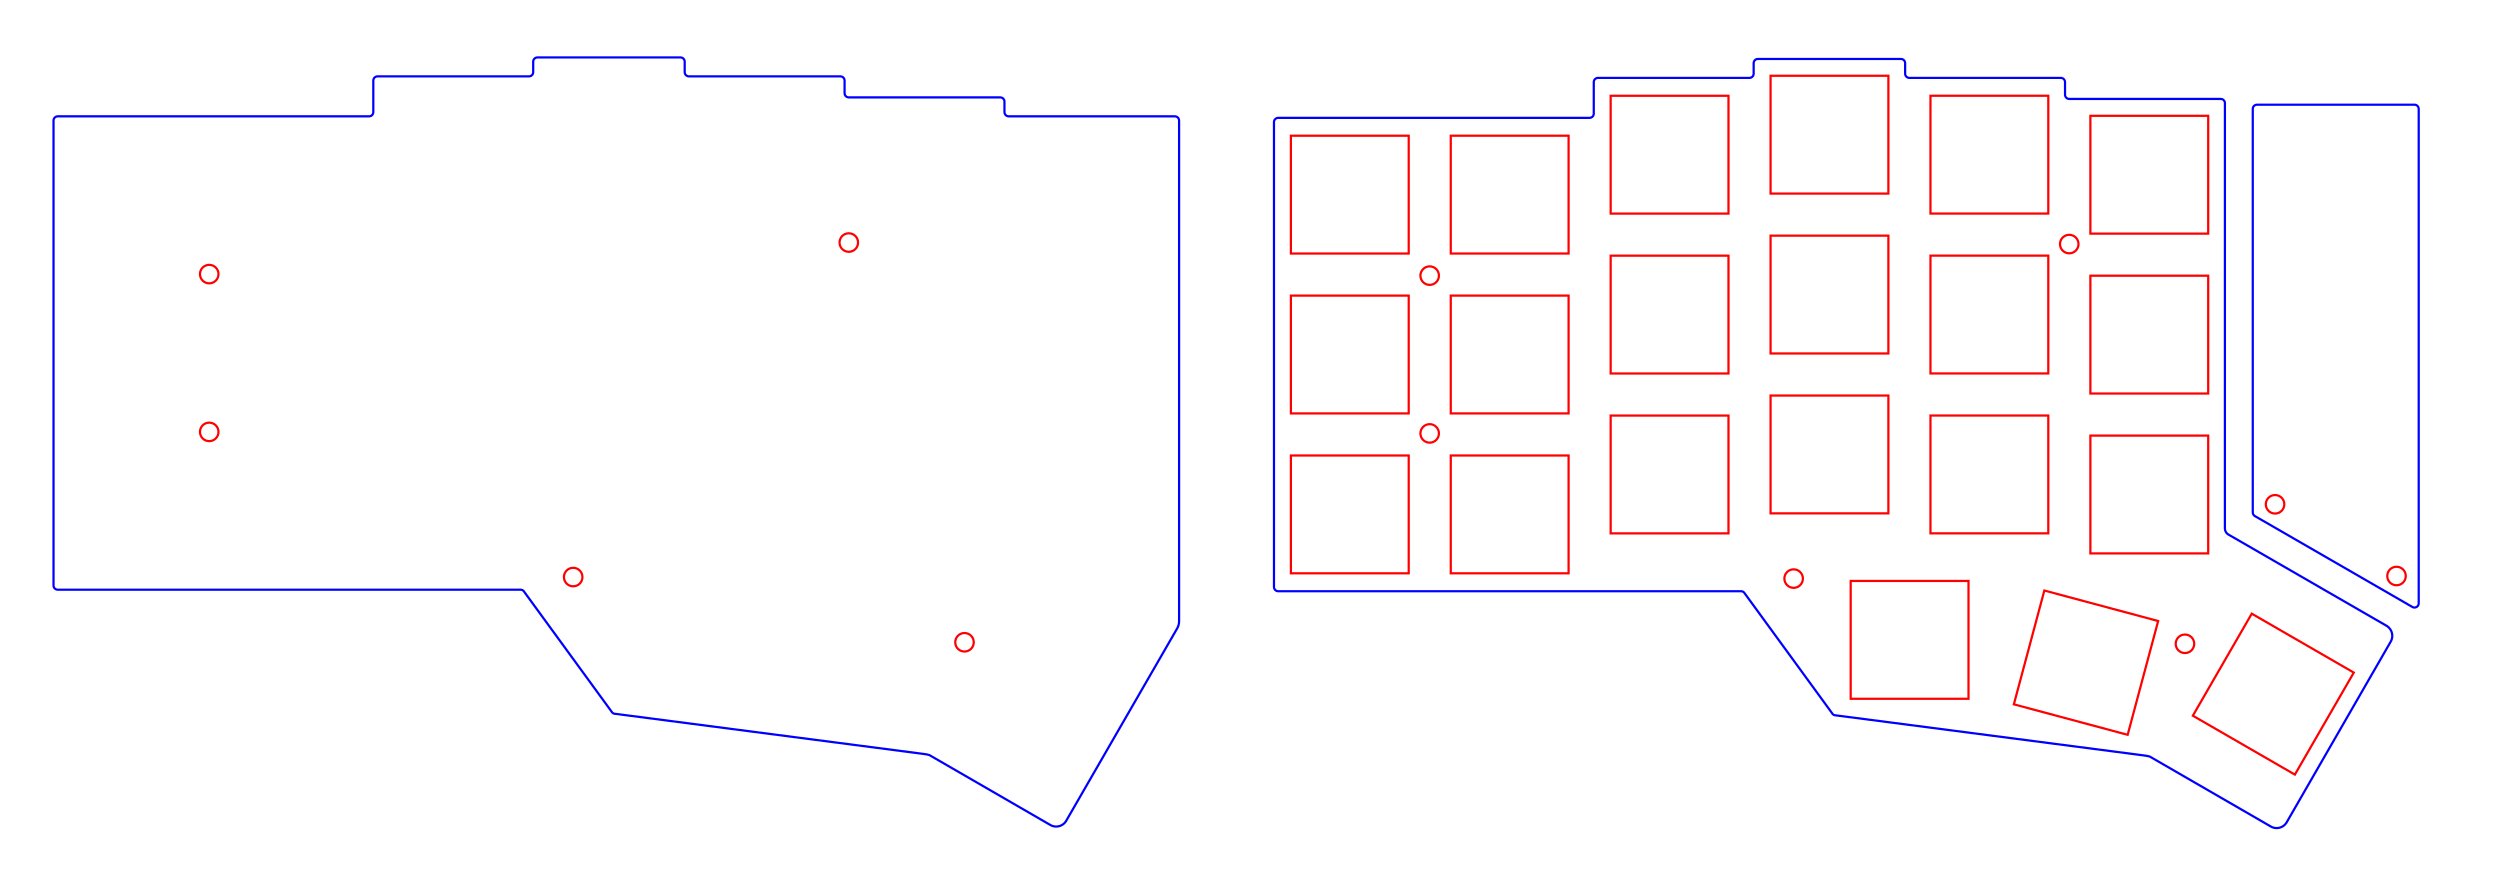 <?xml version="1.0" encoding="UTF-8" standalone="no"?>
<svg
   version="1.1"
   id="svg2"
   xml:space="preserve"
   width="1122.52"
   height="400"
   viewBox="0 0 1122.52 400"
   sodipodi:docname="master.svg"
   inkscape:version="1.2 (dc2aedaf03, 2022-05-15)"
   xmlns:inkscape="http://www.inkscape.org/namespaces/inkscape"
   xmlns:sodipodi="http://sodipodi.sourceforge.net/DTD/sodipodi-0.dtd"
   xmlns="http://www.w3.org/2000/svg"
   xmlns:svg="http://www.w3.org/2000/svg"
   xmlns:rdf="http://www.w3.org/1999/02/22-rdf-syntax-ns#"
   xmlns:cc="http://creativecommons.org/ns#"
   xmlns:dc="http://purl.org/dc/elements/1.1/"><defs
     id="defs6"><clipPath
       clipPathUnits="userSpaceOnUse"
       id="clipPath18"><path
         d="M 0,595.276 H 841.89 V 0 H 0 Z"
         id="path16" /></clipPath><clipPath
       clipPathUnits="userSpaceOnUse"
       id="clipPath1547"><path
         d="m -19.451,39.039 h 841.89 v -595.276 H -19.451 Z"
         id="path1549"
         style="stroke-width:1" /></clipPath><clipPath
       clipPathUnits="userSpaceOnUse"
       id="clipPath1553"><path
         d="M -246.507,315.063 H 595.383 V -280.213 H -246.507 Z"
         id="path1555"
         style="stroke-width:1" /></clipPath><clipPath
       clipPathUnits="userSpaceOnUse"
       id="clipPath1565"><path
         d="M -483.64,571.545 H 358.25 V -23.731 H -483.64 Z"
         id="path1567"
         style="stroke-width:1" /></clipPath><clipPath
       clipPathUnits="userSpaceOnUse"
       id="clipPath1572"><path
         d="m -175.356,198.485 h 841.89 v -595.276 H -175.356 Z"
         id="path1574"
         style="stroke-width:1" /></clipPath><clipPath
       clipPathUnits="userSpaceOnUse"
       id="clipPath1578"><path
         d="m -397.166,40.453 h 841.89 v -595.276 H -397.166 Z"
         id="path1580"
         style="stroke-width:1" /></clipPath><clipPath
       clipPathUnits="userSpaceOnUse"
       id="clipPath1584"><path
         d="m -397.167,40.456 h 841.89 v -595.276 H -397.167 Z"
         id="path1586"
         style="stroke-width:1" /></clipPath><clipPath
       clipPathUnits="userSpaceOnUse"
       id="clipPath1590"><path
         d="m -284.49,31.244 h 841.89 v -595.276 H -284.49 Z"
         id="path1592"
         style="stroke-width:1" /></clipPath><clipPath
       clipPathUnits="userSpaceOnUse"
       id="clipPath1596"><path
         d="m -284.49,26.991 h 841.89 v -595.276 H -284.49 Z"
         id="path1598"
         style="stroke-width:1" /></clipPath><clipPath
       clipPathUnits="userSpaceOnUse"
       id="clipPath1602"><path
         d="m -18.028,40.453 h 841.89 v -595.276 H -18.028 Z"
         id="path1604"
         style="stroke-width:1" /></clipPath><clipPath
       clipPathUnits="userSpaceOnUse"
       id="clipPath1609"><path
         d="m -587.454,199.409 h 841.89 v -595.276 H -587.454 Z"
         id="path1611"
         style="stroke-width:1" /></clipPath><clipPath
       clipPathUnits="userSpaceOnUse"
       id="clipPath1615"><path
         d="m -408.077,491.524 h 841.89 v -595.276 H -408.077 Z"
         id="path1617"
         style="stroke-width:1" /></clipPath><clipPath
       clipPathUnits="userSpaceOnUse"
       id="clipPath1621"><path
         d="m -406.66,333.493 h 841.89 v -595.276 H -406.66 Z"
         id="path1623"
         style="stroke-width:1" /></clipPath><clipPath
       clipPathUnits="userSpaceOnUse"
       id="clipPath1627"><path
         d="m -301.778,333.493 h 841.89 v -595.276 H -301.778 Z"
         id="path1629"
         style="stroke-width:1" /></clipPath><clipPath
       clipPathUnits="userSpaceOnUse"
       id="clipPath1633"><path
         d="m -298.943,320.028 h 841.89 v -595.276 H -298.943 Z"
         id="path1635"
         style="stroke-width:1" /></clipPath><clipPath
       clipPathUnits="userSpaceOnUse"
       id="clipPath1639"><path
         d="m -695.587,31.757 h 841.89 v -595.276 H -695.587 Z"
         id="path1641"
         style="stroke-width:1" /></clipPath><clipPath
       clipPathUnits="userSpaceOnUse"
       id="clipPath1645"><path
         d="m -586.453,198.999 h 841.89 v -595.276 H -586.453 Z"
         id="path1647"
         style="stroke-width:1" /></clipPath><clipPath
       clipPathUnits="userSpaceOnUse"
       id="clipPath1651"><path
         d="M -498.859,331.562 H 343.031 V -263.714 H -498.859 Z"
         id="path1653"
         style="stroke-width:1" /></clipPath><clipPath
       clipPathUnits="userSpaceOnUse"
       id="clipPath1659"><path
         d="M -219.867,534.337 H 622.023 V -60.939 H -219.867 Z"
         id="path1661"
         style="stroke-width:1" /></clipPath><clipPath
       clipPathUnits="userSpaceOnUse"
       id="clipPath1665"><path
         d="m -249.755,493.349 h 841.89 v -595.276 H -249.755 Z"
         id="path1667"
         style="stroke-width:1" /></clipPath><clipPath
       clipPathUnits="userSpaceOnUse"
       id="clipPath1671"><path
         d="m -87.769,328.527 h 841.89 v -595.276 H -87.769 Z"
         id="path1673"
         style="stroke-width:1" /></clipPath><clipPath
       clipPathUnits="userSpaceOnUse"
       id="clipPath1680"><path
         d="m -590.701,21.123 h 841.89 v -595.276 H -590.701 Z"
         id="path1682"
         style="stroke-width:1" /></clipPath><clipPath
       clipPathUnits="userSpaceOnUse"
       id="clipPath1686"><path
         d="M -814.719,36.535 H 27.171 v -595.276 H -814.719 Z"
         id="path1688"
         style="stroke-width:1" /></clipPath><clipPath
       clipPathUnits="userSpaceOnUse"
       id="clipPath1692"><path
         d="m -641.729,24.67 h 841.89 v -595.276 H -641.729 Z"
         id="path1694"
         style="stroke-width:1" /></clipPath><clipPath
       clipPathUnits="userSpaceOnUse"
       id="clipPath1698"><path
         d="m -695.587,27.504 h 841.89 v -595.276 H -695.587 Z"
         id="path1700"
         style="stroke-width:1" /></clipPath><clipPath
       clipPathUnits="userSpaceOnUse"
       id="clipPath1704"><path
         d="M -629.963,534.236 H 211.927 V -61.04 H -629.963 Z"
         id="path1706"
         style="stroke-width:1" /></clipPath><clipPath
       clipPathUnits="userSpaceOnUse"
       id="clipPath1710"><path
         d="M -630.963,533.824 H 210.927 V -61.452 H -630.963 Z"
         id="path1712"
         style="stroke-width:1" /></clipPath><clipPath
       clipPathUnits="userSpaceOnUse"
       id="clipPath1716"><path
         d="m -660.851,492.836 h 841.89 v -595.276 H -660.851 Z"
         id="path1718"
         style="stroke-width:1" /></clipPath><clipPath
       clipPathUnits="userSpaceOnUse"
       id="clipPath1723"><path
         d="m -538.264,26.087 h 841.89 v -595.276 H -538.264 Z"
         id="path1725"
         style="stroke-width:1" /></clipPath><clipPath
       clipPathUnits="userSpaceOnUse"
       id="clipPath1729"><path
         d="m -395.747,39.034 h 841.89 v -595.276 H -395.747 Z"
         id="path1731"
         style="stroke-width:1" /></clipPath><clipPath
       clipPathUnits="userSpaceOnUse"
       id="clipPath1735"><path
         d="m -336.931,32.655 h 841.89 v -595.276 H -336.931 Z"
         id="path1737"
         style="stroke-width:1" /></clipPath><clipPath
       clipPathUnits="userSpaceOnUse"
       id="clipPath1741"><path
         d="m -124.329,39.034 h 841.89 v -595.276 H -124.329 Z"
         id="path1743"
         style="stroke-width:1" /></clipPath><clipPath
       clipPathUnits="userSpaceOnUse"
       id="clipPath1747"><path
         d="M -804.065,210.749 H 37.825 v -595.276 H -804.065 Z"
         id="path1749"
         style="stroke-width:1" /></clipPath><clipPath
       clipPathUnits="userSpaceOnUse"
       id="clipPath1753"><path
         d="m -176.358,198.903 h 841.89 v -595.276 H -176.358 Z"
         id="path1755"
         style="stroke-width:1" /></clipPath><clipPath
       clipPathUnits="userSpaceOnUse"
       id="clipPath1760"><path
         d="m -127.168,25.574 h 841.89 v -595.276 H -127.168 Z"
         id="path1762"
         style="stroke-width:1" /></clipPath><clipPath
       clipPathUnits="userSpaceOnUse"
       id="clipPath1772"><path
         d="M -353.568,277.605 H 488.322 V -317.671 H -353.568 Z"
         id="path1774"
         style="stroke-width:1" /></clipPath><clipPath
       clipPathUnits="userSpaceOnUse"
       id="clipPath1778"><path
         d="M -313.05,254.188 H 528.84 V -341.088 H -313.05 Z"
         id="path1780"
         style="stroke-width:1" /></clipPath><clipPath
       clipPathUnits="userSpaceOnUse"
       id="clipPath1784"><path
         d="m -338.342,34.073 h 841.89 v -595.276 H -338.342 Z"
         id="path1786"
         style="stroke-width:1" /></clipPath><clipPath
       clipPathUnits="userSpaceOnUse"
       id="clipPath1790"><path
         d="m -313.048,254.184 h 841.89 v -595.276 H -313.048 Z"
         id="path1792"
         style="stroke-width:1" /></clipPath><clipPath
       clipPathUnits="userSpaceOnUse"
       id="clipPath1796"><path
         d="m -207.244,240.295 h 841.89 v -595.276 H -207.244 Z"
         id="path1798"
         style="stroke-width:1" /></clipPath><clipPath
       clipPathUnits="userSpaceOnUse"
       id="clipPath1802"><path
         d="m -18.034,197.07 h 841.89 v -595.276 H -18.034 Z"
         id="path1804"
         style="stroke-width:1" /></clipPath><clipPath
       clipPathUnits="userSpaceOnUse"
       id="clipPath1809"><path
         d="M -67.084,570.98 H 774.806 V -24.296 H -67.084 Z"
         id="path1811"
         style="stroke-width:1" /></clipPath><clipPath
       clipPathUnits="userSpaceOnUse"
       id="clipPath1815"><path
         d="M -113.063,548.638 H 728.827 V -46.638 H -113.063 Z"
         id="path1817"
         style="stroke-width:1" /></clipPath><clipPath
       clipPathUnits="userSpaceOnUse"
       id="clipPath1821"><path
         d="M -218.867,534.75 H 623.023 V -60.526 H -218.867 Z"
         id="path1823"
         style="stroke-width:1" /></clipPath><clipPath
       clipPathUnits="userSpaceOnUse"
       id="clipPath1827"><path
         d="m -587.456,199.417 h 841.89 v -595.276 H -587.456 Z"
         id="path1829"
         style="stroke-width:1" /></clipPath><clipPath
       clipPathUnits="userSpaceOnUse"
       id="clipPath1834"><path
         d="M -819.174,491.01 H 22.716 v -595.276 H -819.174 Z"
         id="path1836"
         style="stroke-width:1" /></clipPath><clipPath
       clipPathUnits="userSpaceOnUse"
       id="clipPath1840"><path
         d="M -817.756,332.979 H 24.134 V -262.297 H -817.756 Z"
         id="path1842"
         style="stroke-width:1" /></clipPath><clipPath
       clipPathUnits="userSpaceOnUse"
       id="clipPath1846"><path
         d="M -749.439,34.586 H 92.451 v -595.276 H -749.439 Z"
         id="path1848"
         style="stroke-width:1" /></clipPath><clipPath
       clipPathUnits="userSpaceOnUse"
       id="clipPath1852"><path
         d="M -749.445,34.591 H 92.445 v -595.276 H -749.445 Z"
         id="path1854"
         style="stroke-width:1" /></clipPath><clipPath
       clipPathUnits="userSpaceOnUse"
       id="clipPath1858"><path
         d="M -478.181,570.466 H 363.709 V -24.81 H -478.181 Z"
         id="path1860"
         style="stroke-width:1" /></clipPath><clipPath
       clipPathUnits="userSpaceOnUse"
       id="clipPath1864"><path
         d="M -524.16,548.125 H 317.73 V -47.151 H -524.16 Z"
         id="path1866"
         style="stroke-width:1" /></clipPath><clipPath
       clipPathUnits="userSpaceOnUse"
       id="clipPath1870"><path
         d="M -176.357,198.895 H 665.534 V -396.381 H -176.357 Z"
         id="path1872"
         style="stroke-width:1" /></clipPath><clipPath
       clipPathUnits="userSpaceOnUse"
       id="clipPath1876"><path
         d="m -724.145,254.698 h 841.89 v -595.276 H -724.145 Z"
         id="path1878"
         style="stroke-width:1" /></clipPath><clipPath
       clipPathUnits="userSpaceOnUse"
       id="clipPath1882"><path
         d="m -618.341,240.809 h 841.89 v -595.276 H -618.341 Z"
         id="path1884"
         style="stroke-width:1" /></clipPath><clipPath
       clipPathUnits="userSpaceOnUse"
       id="clipPath1888"><path
         d="m -181.025,19.196 h 841.89 v -595.276 H -181.025 Z"
         id="path1890"
         style="stroke-width:1" /></clipPath><clipPath
       clipPathUnits="userSpaceOnUse"
       id="clipPath1894"><path
         d="m -694.165,26.084 h 841.89 v -595.276 H -694.165 Z"
         id="path1896"
         style="stroke-width:1" /></clipPath><clipPath
       clipPathUnits="userSpaceOnUse"
       id="clipPath1902"><path
         d="m -338.348,37.622 h 841.89 v -595.276 H -338.348 Z"
         id="path1904"
         style="stroke-width:1" /></clipPath><clipPath
       clipPathUnits="userSpaceOnUse"
       id="clipPath1908"><path
         d="m -230.632,20.614 h 841.89 v -595.276 H -230.632 Z"
         id="path1910"
         style="stroke-width:1" /></clipPath><clipPath
       clipPathUnits="userSpaceOnUse"
       id="clipPath1914"><path
         d="m -283.067,25.57 h 841.89 v -595.276 H -283.067 Z"
         id="path1916"
         style="stroke-width:1" /></clipPath><clipPath
       clipPathUnits="userSpaceOnUse"
       id="clipPath1920"><path
         d="m -338.348,34.078 h 841.89 v -595.276 H -338.348 Z"
         id="path1922"
         style="stroke-width:1" /></clipPath><clipPath
       clipPathUnits="userSpaceOnUse"
       id="clipPath1926"><path
         d="M -749.438,177.912 H 92.452 v -595.276 H -749.438 Z"
         id="path1928"
         style="stroke-width:1" /></clipPath><clipPath
       clipPathUnits="userSpaceOnUse"
       id="clipPath1932"><path
         d="m -22.489,330.475 h 841.89 v -595.276 H -22.489 Z"
         id="path1934"
         style="stroke-width:1" /></clipPath><clipPath
       clipPathUnits="userSpaceOnUse"
       id="clipPath1938"><path
         d="m -87.77,471.852 h 841.89 v -595.276 H -87.77 Z"
         id="path1940"
         style="stroke-width:1" /></clipPath><clipPath
       clipPathUnits="userSpaceOnUse"
       id="clipPath1944"><path
         d="M -32.061,510.162 H 809.829 V -85.114 H -32.061 Z"
         id="path1946"
         style="stroke-width:1" /></clipPath><clipPath
       clipPathUnits="userSpaceOnUse"
       id="clipPath1951"><path
         d="M -72.543,572.059 H 769.348 V -23.217 H -72.543 Z"
         id="path1953"
         style="stroke-width:1" /></clipPath><clipPath
       clipPathUnits="userSpaceOnUse"
       id="clipPath1957"><path
         d="m -230.632,24.157 h 841.89 v -595.276 H -230.632 Z"
         id="path1959"
         style="stroke-width:1" /></clipPath><clipPath
       clipPathUnits="userSpaceOnUse"
       id="clipPath1963"><path
         d="m -229.212,19.191 h 841.89 v -595.276 H -229.212 Z"
         id="path1965"
         style="stroke-width:1" /></clipPath><clipPath
       clipPathUnits="userSpaceOnUse"
       id="clipPath1969"><path
         d="m -179.604,20.609 h 841.89 v -595.276 H -179.604 Z"
         id="path1971"
         style="stroke-width:1" /></clipPath><clipPath
       clipPathUnits="userSpaceOnUse"
       id="clipPath1975"><path
         d="m -178.185,25.57 h 841.89 v -595.276 H -178.185 Z"
         id="path1977"
         style="stroke-width:1" /></clipPath><clipPath
       clipPathUnits="userSpaceOnUse"
       id="clipPath1981"><path
         d="m -125.748,26.988 h 841.89 v -595.276 H -125.748 Z"
         id="path1983"
         style="stroke-width:1" /></clipPath><clipPath
       clipPathUnits="userSpaceOnUse"
       id="clipPath1987"><path
         d="m -536.845,27.502 h 841.89 v -595.276 H -536.845 Z"
         id="path1989"
         style="stroke-width:1" /></clipPath><clipPath
       clipPathUnits="userSpaceOnUse"
       id="clipPath1993"><path
         d="m -589.282,26.084 h 841.89 v -595.276 H -589.282 Z"
         id="path1995"
         style="stroke-width:1" /></clipPath><clipPath
       clipPathUnits="userSpaceOnUse"
       id="clipPath1999"><path
         d="m -641.729,21.127 h 841.89 v -595.276 H -641.729 Z"
         id="path2001"
         style="stroke-width:1" /></clipPath><clipPath
       clipPathUnits="userSpaceOnUse"
       id="clipPath2005"><path
         d="m -640.308,19.705 h 841.89 v -595.276 H -640.308 Z"
         id="path2007"
         style="stroke-width:1" /></clipPath><clipPath
       clipPathUnits="userSpaceOnUse"
       id="clipPath2012"><path
         d="m -711.461,320.928 h 841.89 v -595.276 H -711.461 Z"
         id="path2014"
         style="stroke-width:1" /></clipPath><clipPath
       clipPathUnits="userSpaceOnUse"
       id="clipPath2019"><path
         d="m -657.604,314.549 h 841.89 v -595.276 H -657.604 Z"
         id="path2021"
         style="stroke-width:1" /></clipPath><clipPath
       clipPathUnits="userSpaceOnUse"
       id="clipPath2026"><path
         d="m -429.13,197.583 h 841.89 v -595.276 H -429.13 Z"
         id="path2028"
         style="stroke-width:1" /></clipPath><clipPath
       clipPathUnits="userSpaceOnUse"
       id="clipPath2032"><path
         d="m -430.548,39.552 h 841.89 v -595.276 H -430.548 Z"
         id="path2034"
         style="stroke-width:1" /></clipPath><clipPath
       clipPathUnits="userSpaceOnUse"
       id="clipPath2038"><path
         d="m -724.147,254.702 h 841.89 v -595.276 H -724.147 Z"
         id="path2040"
         style="stroke-width:1" /></clipPath><clipPath
       clipPathUnits="userSpaceOnUse"
       id="clipPath2044"><path
         d="M -764.666,278.119 H 77.224 v -595.276 H -764.666 Z"
         id="path2046"
         style="stroke-width:1" /></clipPath><clipPath
       clipPathUnits="userSpaceOnUse"
       id="clipPath2050"><path
         d="M -805.147,216.221 H 36.743 v -595.276 H -805.147 Z"
         id="path2052"
         style="stroke-width:1" /></clipPath><clipPath
       clipPathUnits="userSpaceOnUse"
       id="clipPath2057"><path
         d="m -592.123,19.709 h 841.89 v -595.276 H -592.123 Z"
         id="path2059"
         style="stroke-width:1" /></clipPath><clipPath
       clipPathUnits="userSpaceOnUse"
       id="clipPath2063"><path
         d="m -498.866,328.013 h 841.89 v -595.276 H -498.866 Z"
         id="path2065"
         style="stroke-width:1" /></clipPath><clipPath
       clipPathUnits="userSpaceOnUse"
       id="clipPath2070"><path
         d="M -748.028,33.169 H 93.862 v -595.276 H -748.028 Z"
         id="path2072"
         style="stroke-width:1" /></clipPath><clipPath
       clipPathUnits="userSpaceOnUse"
       id="clipPath2076"><path
         d="M -440.685,505.461 H 401.205 V -89.816 H -440.685 Z"
         id="path2078"
         style="stroke-width:1" /></clipPath><clipPath
       clipPathUnits="userSpaceOnUse"
       id="clipPath2083"><path
         d="m -552.718,325.184 h 841.89 v -595.276 H -552.718 Z"
         id="path2085"
         style="stroke-width:1" /></clipPath><clipPath
       clipPathUnits="userSpaceOnUse"
       id="clipPath2090"><path
         d="m -440.042,334.393 h 841.89 v -595.276 H -440.042 Z"
         id="path2092"
         style="stroke-width:1" /></clipPath><clipPath
       clipPathUnits="userSpaceOnUse"
       id="clipPath2096"><path
         d="m -247.92,320.028 h 841.89 v -595.276 H -247.92 Z"
         id="path2098"
         style="stroke-width:1" /></clipPath><clipPath
       clipPathUnits="userSpaceOnUse"
       id="clipPath2102"><path
         d="m -245.085,313.65 h 841.89 v -595.276 H -245.085 Z"
         id="path2104"
         style="stroke-width:1" /></clipPath><clipPath
       clipPathUnits="userSpaceOnUse"
       id="clipPath2109"><path
         d="m -195.479,318.611 h 841.89 v -595.276 H -195.479 Z"
         id="path2111"
         style="stroke-width:1" /></clipPath><clipPath
       clipPathUnits="userSpaceOnUse"
       id="clipPath2116"><path
         d="M -712.875,332.979 H 129.015 V -262.297 H -712.875 Z"
         id="path2118"
         style="stroke-width:1" /></clipPath><clipPath
       clipPathUnits="userSpaceOnUse"
       id="clipPath2122"><path
         d="m -710.041,319.514 h 841.89 v -595.276 H -710.041 Z"
         id="path2124"
         style="stroke-width:1" /></clipPath><clipPath
       clipPathUnits="userSpaceOnUse"
       id="clipPath2128"><path
         d="m -659.017,319.514 h 841.89 v -595.276 H -659.017 Z"
         id="path2130"
         style="stroke-width:1" /></clipPath><clipPath
       clipPathUnits="userSpaceOnUse"
       id="clipPath2135"><path
         d="M -819.179,334.393 H 22.711 v -595.276 H -819.179 Z"
         id="path2137"
         style="stroke-width:1" /></clipPath><clipPath
       clipPathUnits="userSpaceOnUse"
       id="clipPath2143"><path
         d="m -141.621,325.698 h 841.89 v -595.276 H -141.621 Z"
         id="path2145"
         style="stroke-width:1" /></clipPath><clipPath
       clipPathUnits="userSpaceOnUse"
       id="clipPath2150"><path
         d="m -408.082,334.907 h 841.89 v -595.276 H -408.082 Z"
         id="path2152"
         style="stroke-width:1" /></clipPath><clipPath
       clipPathUnits="userSpaceOnUse"
       id="clipPath2157"><path
         d="m -300.363,321.442 h 841.89 v -595.276 H -300.363 Z"
         id="path2159"
         style="stroke-width:1" /></clipPath><clipPath
       clipPathUnits="userSpaceOnUse"
       id="clipPath2164"><path
         d="m -429.125,40.965 h 841.89 v -595.276 H -429.125 Z"
         id="path2166"
         style="stroke-width:1" /></clipPath><clipPath
       clipPathUnits="userSpaceOnUse"
       id="clipPath2170"><path
         d="m -535.426,39.547 h 841.89 v -595.276 H -535.426 Z"
         id="path2172"
         style="stroke-width:1" /></clipPath><clipPath
       clipPathUnits="userSpaceOnUse"
       id="clipPath2176"><path
         d="m -656.182,313.136 h 841.89 v -595.276 H -656.182 Z"
         id="path2178"
         style="stroke-width:1" /></clipPath><clipPath
       clipPathUnits="userSpaceOnUse"
       id="clipPath2183"><path
         d="m -606.576,318.097 h 841.89 v -595.276 H -606.576 Z"
         id="path2185"
         style="stroke-width:1" /></clipPath><clipPath
       clipPathUnits="userSpaceOnUse"
       id="clipPath8530"><path
         d="M -64.202,554.714 H 777.688 V -40.562 H -64.202 Z"
         id="path8532"
         style="stroke-width:1" /></clipPath><clipPath
       clipPathUnits="userSpaceOnUse"
       id="clipPath8534"><path
         d="M -120.527,541.309 H 721.363 V -53.967 H -120.527 Z"
         id="path8536"
         style="stroke-width:1" /></clipPath><clipPath
       clipPathUnits="userSpaceOnUse"
       id="clipPath8538"><path
         d="M -101.227,507.532 H 740.663 V -87.744 H -101.227 Z"
         id="path8540"
         style="stroke-width:1" /></clipPath><clipPath
       clipPathUnits="userSpaceOnUse"
       id="clipPath8542"><path
         d="M -233.038,485.563 H 608.852 V -109.713 H -233.038 Z"
         id="path8544"
         style="stroke-width:1" /></clipPath><clipPath
       clipPathUnits="userSpaceOnUse"
       id="clipPath8546"><path
         d="m -140.203,372.885 h 841.89 v -595.276 H -140.203 Z"
         id="path8548"
         style="stroke-width:1" /></clipPath><clipPath
       clipPathUnits="userSpaceOnUse"
       id="clipPath8550"><path
         d="m -355.636,436.665 h 841.89 v -595.276 H -355.636 Z"
         id="path8552"
         style="stroke-width:1" /></clipPath><clipPath
       clipPathUnits="userSpaceOnUse"
       id="clipPath8554"><path
         d="m -352.518,386.633 h 841.89 v -595.276 H -352.518 Z"
         id="path8556"
         style="stroke-width:1" /></clipPath><clipPath
       clipPathUnits="userSpaceOnUse"
       id="clipPath8558"><path
         d="M -26.85,487.813 H 815.04 V -107.463 H -26.85 Z"
         id="path8560"
         style="stroke-width:1" /></clipPath><clipPath
       clipPathUnits="userSpaceOnUse"
       id="clipPath8562"><path
         d="m -67.759,463.659 h 841.89 v -595.276 H -67.759 Z"
         id="path8564"
         style="stroke-width:1" /></clipPath><clipPath
       clipPathUnits="userSpaceOnUse"
       id="clipPath8566"><path
         d="M -512.324,507.018 H 329.566 V -88.258 H -512.324 Z"
         id="path8568"
         style="stroke-width:1" /></clipPath><clipPath
       clipPathUnits="userSpaceOnUse"
       id="clipPath8570"><path
         d="m -644.134,485.049 h 841.89 v -595.276 H -644.134 Z"
         id="path8572"
         style="stroke-width:1" /></clipPath><clipPath
       clipPathUnits="userSpaceOnUse"
       id="clipPath8574"><path
         d="m -551.3,372.372 h 841.89 v -595.276 H -551.3 Z"
         id="path8576"
         style="stroke-width:1" /></clipPath><clipPath
       clipPathUnits="userSpaceOnUse"
       id="clipPath8578"><path
         d="M -766.733,383.002 H 75.157 v -595.276 H -766.733 Z"
         id="path8580"
         style="stroke-width:1" /></clipPath><clipPath
       clipPathUnits="userSpaceOnUse"
       id="clipPath8582"><path
         d="M -766.733,436.151 H 75.157 v -595.276 H -766.733 Z"
         id="path8584"
         style="stroke-width:1" /></clipPath><clipPath
       clipPathUnits="userSpaceOnUse"
       id="clipPath8586"><path
         d="M -773.006,260.774 H 68.884 V -334.502 H -773.006 Z"
         id="path8588"
         style="stroke-width:1" /></clipPath><clipPath
       clipPathUnits="userSpaceOnUse"
       id="clipPath8590"><path
         d="m -716.68,247.369 h 841.89 v -595.276 H -716.68 Z"
         id="path8592"
         style="stroke-width:1" /></clipPath><clipPath
       clipPathUnits="userSpaceOnUse"
       id="clipPath8594"><path
         d="m -735.981,213.59 h 841.89 v -595.276 H -735.981 Z"
         id="path8596"
         style="stroke-width:1" /></clipPath><clipPath
       clipPathUnits="userSpaceOnUse"
       id="clipPath8598"><path
         d="m -604.17,191.623 h 841.89 v -595.276 H -604.17 Z"
         id="path8600"
         style="stroke-width:1" /></clipPath><clipPath
       clipPathUnits="userSpaceOnUse"
       id="clipPath8602"><path
         d="m -697.005,78.945 h 841.89 v -595.276 H -697.005 Z"
         id="path8604"
         style="stroke-width:1" /></clipPath><clipPath
       clipPathUnits="userSpaceOnUse"
       id="clipPath8606"><path
         d="m -481.572,142.724 h 841.89 v -595.276 H -481.572 Z"
         id="path8608"
         style="stroke-width:1" /></clipPath><clipPath
       clipPathUnits="userSpaceOnUse"
       id="clipPath8610"><path
         d="m -484.69,92.693 h 841.89 v -595.276 H -484.69 Z"
         id="path8612"
         style="stroke-width:1" /></clipPath><clipPath
       clipPathUnits="userSpaceOnUse"
       id="clipPath8614"><path
         d="M -810.358,193.873 H 31.532 v -595.276 H -810.358 Z"
         id="path8616"
         style="stroke-width:1" /></clipPath><clipPath
       clipPathUnits="userSpaceOnUse"
       id="clipPath8618"><path
         d="M -769.449,169.718 H 72.441 v -595.276 H -769.449 Z"
         id="path8620"
         style="stroke-width:1" /></clipPath><clipPath
       clipPathUnits="userSpaceOnUse"
       id="clipPath8622"><path
         d="m -324.884,213.078 h 841.89 v -595.276 H -324.884 Z"
         id="path8624"
         style="stroke-width:1" /></clipPath><clipPath
       clipPathUnits="userSpaceOnUse"
       id="clipPath8626"><path
         d="m -193.073,191.109 h 841.89 v -595.276 H -193.073 Z"
         id="path8628"
         style="stroke-width:1" /></clipPath><clipPath
       clipPathUnits="userSpaceOnUse"
       id="clipPath8630"><path
         d="m -285.908,78.431 h 841.89 v -595.276 H -285.908 Z"
         id="path8632"
         style="stroke-width:1" /></clipPath><clipPath
       clipPathUnits="userSpaceOnUse"
       id="clipPath8634"><path
         d="m -70.475,89.061 h 841.89 v -595.276 H -70.475 Z"
         id="path8636"
         style="stroke-width:1" /></clipPath><clipPath
       clipPathUnits="userSpaceOnUse"
       id="clipPath8638"><path
         d="m -70.475,142.21 h 841.89 v -595.276 H -70.475 Z"
         id="path8640"
         style="stroke-width:1" /></clipPath></defs><sodipodi:namedview
     pagecolor="#ffffff"
     bordercolor="#666666"
     borderopacity="1"
     objecttolerance="10"
     gridtolerance="10"
     guidetolerance="10"
     inkscape:pageopacity="0"
     inkscape:pageshadow="2"
     inkscape:window-width="2114"
     inkscape:window-height="1674"
     id="namedview4"
     showgrid="false"
     inkscape:zoom="0.72036593"
     inkscape:cx="235.29708"
     inkscape:cy="416.45501"
     inkscape:window-x="26"
     inkscape:window-y="23"
     inkscape:window-maximized="0"
     inkscape:current-layer="g10"
     inkscape:showpageshadow="2"
     inkscape:pagecheckerboard="0"
     inkscape:deskcolor="#d1d1d1" /><g
     id="g10"
     inkscape:groupmode="layer"
     inkscape:label="top-bottom"
     transform="matrix(1.333,0,0,-1.333,0,793.701)"><path
       d="m 0,0 v -166.545 c 0,-1.091 -1.181,-1.772 -2.126,-1.227 l -53.062,30.623 c -0.438,0.252 -0.708,0.72 -0.708,1.227 V -0.007 c 0,0.783 0.634,1.418 1.417,1.418 L -1.418,1.418 C -0.635,1.418 0,0.783 0,0 Z"
       style="fill:none;stroke:#0000ff;stroke-width:0.75;stroke-linecap:butt;stroke-linejoin:miter;stroke-miterlimit:4;stroke-dasharray:none;stroke-opacity:1"
       id="path214"
       transform="translate(814.719,558.741)"
       clip-path="url(#clipPath1686)" /><path
       id="path210"
       clip-path="url(#clipPath1735)"
       style="fill:none;stroke:#0000ff;stroke-width:0.75;stroke-linecap:round;stroke-linejoin:round;stroke-miterlimit:4;stroke-dasharray:none;stroke-opacity:1"
       transform="translate(336.931,562.621)"
       d="m 1.411,-4.961 0.003,3.541 C 1.417,-0.641 0.783,-0.006 2.5e-4,-0.003 l -51.025,-5e-5 c -0.781,-0.003 -1.416,0.632 -1.418,1.418 v 4.25 c 0.002,0.781 -0.633,1.415 -1.418,1.417 h -51.021 l -2.5e-4,-0.002 c -0.783,0 -1.417,0.635 -1.418,1.419 v 3.543 c 0.001,0.781 -0.633,1.416 -1.418,1.418 h -48.189 c -0.781,-0.002 -1.415,-0.637 -1.418,-1.418 l -2.5e-4,-3.543 c 0.002,-0.785 -0.632,-1.42 -1.418,-1.417 h -51.021 c -0.782,-0.003 -1.416,-0.637 -1.418,-1.417 l 5e-5,-10.629 c 5e-4,-0.786 -0.633,-1.42 -1.418,-1.417 h -104.882 c -0.781,-0.002 -1.415,-0.637 -1.418,-1.418 l -2e-4,-156.614 c 0.003,-0.785 0.638,-1.419 1.418,-1.418 h 155.907 c 0.377,-0.001 0.737,-0.15 1.002,-0.413 l 29.886,-40.981 c 0.266,-0.269 0.626,-0.418 1.001,-0.416 l 103.947,-13.522 c 0.63,-0.063 1.252,-0.186 1.857,-0.367 l 40.516,-23.416 c 1.803,-1.216 4.246,-0.74 5.46,1.059 0.002,0.005 0.005,0.009 0.005,0.015 l 37.494,65.005 c 0.432,0.754 0.654,1.608 0.642,2.478 l -2e-4,168.589 c 7.5e-4,0.78 -0.633,1.415 -1.418,1.418 H 2.832 L 2.834,-6.384 c -0.783,0 -1.417,0.635 -1.417,1.417"
       sodipodi:nodetypes="ccccccccscccccccccccccccccccccccccccccsc" /><path
       id="path350"
       clip-path="url(#clipPath2070)"
       style="fill:none;stroke:#0000ff;stroke-width:0.75;stroke-linecap:butt;stroke-linejoin:miter;stroke-miterlimit:4;stroke-dasharray:none;stroke-opacity:1"
       transform="translate(748.028,562.107)"
       d="m 2.407,-146.628 c -0.605,0.439 -0.975,1.135 -1,1.886 L 1.414,-1.42 C 1.418,-0.641 0.783,-0.006 0,-0.003 h -51.025 c -0.781,-0.003 -1.416,0.632 -1.418,1.418 v 4.25 c 0.003,0.781 -0.633,1.415 -1.417,1.417 h -51.022 l 2.5e-4,-0.002 c -0.783,0 -1.417,0.635 -1.418,1.42 V 12.044 c 0.001,0.78 -0.633,1.415 -1.418,1.417 H -155.907 c -0.781,-0.002 -1.415,-0.637 -1.418,-1.417 l 5e-5,-3.543 c 0.002,-0.786 -0.632,-1.421 -1.418,-1.418 h -51.021 c -0.781,-0.003 -1.416,-0.637 -1.417,-1.417 l 2.5e-4,-10.629 c 4.5e-4,-0.786 -0.634,-1.42 -1.418,-1.417 h -104.882 c -0.781,-0.002 -1.415,-0.637 -1.418,-1.417 V -164.413 c 0.002,-0.785 0.637,-1.419 1.418,-1.418 h 155.907 c 0.376,-9.5e-4 0.736,-0.15 1.002,-0.413 l 29.886,-40.981 c 0.266,-0.269 0.626,-0.418 1.001,-0.416 l 103.947,-13.522 c 0.63,-0.063 1.252,-0.185 1.856,-0.367 l 40.517,-23.416 c 1.803,-1.216 4.246,-0.74 5.459,1.059 0.003,0.005 0.006,0.009 0.006,0.015 l 35.019,60.82 c 1.214,1.8 0.738,4.243 -1.062,5.456 -0.004,0.003 -0.008,0.006 -0.016,0.013 z"
       sodipodi:nodetypes="cccccccccscccccccccccccccccccccccccccc" /><g
       id="g8712"><g
         id="g644"
         transform="translate(70.475,453.065)"
         style="stroke-width:0.75;stroke-miterlimit:4;stroke-dasharray:none"
         clip-path="url(#clipPath8638)"><path
           d="M 0,0 C 1.722,0 3.118,-1.396 3.118,-3.118 3.118,-4.84 1.722,-6.236 0,-6.236 c -1.722,0 -3.118,1.396 -3.118,3.118 C -3.118,-1.396 -1.722,0 0,0 Z"
           style="fill:none;stroke:#ff0000;stroke-width:0.75;stroke-linecap:butt;stroke-linejoin:miter;stroke-miterlimit:4;stroke-dasharray:none;stroke-opacity:1"
           id="path646" /></g><g
         id="g648"
         transform="translate(70.475,506.215)"
         style="stroke-width:0.75;stroke-miterlimit:4;stroke-dasharray:none"
         clip-path="url(#clipPath8634)"><path
           d="M 0,0 C 1.722,0 3.118,-1.396 3.118,-3.118 3.118,-4.84 1.722,-6.236 0,-6.236 c -1.722,0 -3.118,1.396 -3.118,3.118 C -3.118,-1.396 -1.722,0 0,0 Z"
           style="fill:none;stroke:#ff0000;stroke-width:0.75;stroke-linecap:butt;stroke-linejoin:miter;stroke-miterlimit:4;stroke-dasharray:none;stroke-opacity:1"
           id="path650" /></g><g
         id="g652"
         transform="translate(285.908,516.845)"
         style="stroke-width:0.75;stroke-miterlimit:4;stroke-dasharray:none"
         clip-path="url(#clipPath8630)"><path
           d="m 0,0 c 1.722,0 3.118,-1.396 3.118,-3.118 0,-1.723 -1.396,-3.118 -3.118,-3.118 -1.722,0 -3.118,1.395 -3.118,3.118 C -3.118,-1.396 -1.722,0 0,0 Z"
           style="fill:none;stroke:#ff0000;stroke-width:0.75;stroke-linecap:butt;stroke-linejoin:miter;stroke-miterlimit:4;stroke-dasharray:none;stroke-opacity:1"
           id="path654" /></g><g
         id="g656"
         transform="translate(193.073,404.167)"
         style="stroke-width:0.75;stroke-miterlimit:4;stroke-dasharray:none"
         clip-path="url(#clipPath8626)"><path
           d="M 0,0 C 1.722,0 3.118,-1.396 3.118,-3.118 3.118,-4.84 1.722,-6.236 0,-6.236 c -1.722,0 -3.118,1.396 -3.118,3.118 C -3.118,-1.396 -1.722,0 0,0 Z"
           style="fill:none;stroke:#ff0000;stroke-width:0.75;stroke-linecap:butt;stroke-linejoin:miter;stroke-miterlimit:4;stroke-dasharray:none;stroke-opacity:1"
           id="path658" /></g><g
         id="g660"
         transform="translate(324.884,382.198)"
         style="stroke-width:0.75;stroke-miterlimit:4;stroke-dasharray:none"
         clip-path="url(#clipPath8622)"><path
           d="M 0,0 C 1.722,0 3.118,-1.396 3.118,-3.117 3.118,-4.84 1.722,-6.235 0,-6.235 c -1.722,0 -3.118,1.395 -3.118,3.118 C -3.118,-1.396 -1.722,0 0,0 Z"
           style="fill:none;stroke:#ff0000;stroke-width:0.75;stroke-linecap:butt;stroke-linejoin:miter;stroke-miterlimit:4;stroke-dasharray:none;stroke-opacity:1"
           id="path662" /></g></g><g
       id="g9771"><g
         id="g664"
         transform="translate(769.449,425.558)"
         style="stroke-width:0.75;stroke-miterlimit:4;stroke-dasharray:none"
         clip-path="url(#clipPath8618)"><path
           d="m 0,0 c 0,-1.723 -1.396,-3.118 -3.118,-3.118 -1.723,0 -3.118,1.395 -3.118,3.118 0,1.722 1.395,3.118 3.118,3.118 C -1.396,3.118 0,1.722 0,0 Z"
           style="fill:none;stroke:#ff0000;stroke-width:0.75;stroke-linecap:butt;stroke-linejoin:miter;stroke-miterlimit:4;stroke-dasharray:none;stroke-opacity:1"
           id="path666" /></g><g
         id="g668"
         transform="translate(810.358,401.403)"
         style="stroke-width:0.75;stroke-miterlimit:4;stroke-dasharray:none"
         clip-path="url(#clipPath8614)"><path
           d="m 0,0 c 0,-1.722 -1.396,-3.118 -3.118,-3.118 -1.722,0 -3.118,1.396 -3.118,3.118 0,1.723 1.396,3.118 3.118,3.118 C -1.396,3.118 0,1.723 0,0 Z"
           style="fill:none;stroke:#ff0000;stroke-width:0.75;stroke-linecap:butt;stroke-linejoin:miter;stroke-miterlimit:4;stroke-dasharray:none;stroke-opacity:1"
           id="path670" /></g></g><g
       id="g9765"><g
         id="g672"
         transform="translate(484.69,502.583)"
         style="stroke-width:0.75;stroke-miterlimit:4;stroke-dasharray:none"
         clip-path="url(#clipPath8610)"><path
           d="m 0,0 c 0,-1.722 -1.396,-3.118 -3.118,-3.118 -1.722,0 -3.118,1.396 -3.118,3.118 0,1.723 1.396,3.118 3.118,3.118 C -1.396,3.118 0,1.723 0,0 Z"
           style="fill:none;stroke:#ff0000;stroke-width:0.75;stroke-linecap:butt;stroke-linejoin:miter;stroke-miterlimit:4;stroke-dasharray:none;stroke-opacity:1"
           id="path674" /></g><g
         id="g676"
         transform="translate(481.572,452.552)"
         style="stroke-width:0.75;stroke-miterlimit:4;stroke-dasharray:none"
         clip-path="url(#clipPath8606)"><path
           d="M 0,0 C 1.722,0 3.118,-1.396 3.118,-3.118 3.118,-4.84 1.722,-6.236 0,-6.236 c -1.722,0 -3.118,1.396 -3.118,3.118 C -3.118,-1.396 -1.722,0 0,0 Z"
           style="fill:none;stroke:#ff0000;stroke-width:0.75;stroke-linecap:butt;stroke-linejoin:miter;stroke-miterlimit:4;stroke-dasharray:none;stroke-opacity:1"
           id="path678" /></g><g
         id="g680"
         transform="translate(697.005,516.331)"
         style="stroke-width:0.75;stroke-miterlimit:4;stroke-dasharray:none"
         clip-path="url(#clipPath8602)"><path
           d="m 0,0 c 1.723,0 3.118,-1.396 3.118,-3.118 0,-1.723 -1.395,-3.118 -3.118,-3.118 -1.722,0 -3.118,1.395 -3.118,3.118 C -3.118,-1.396 -1.722,0 0,0 Z"
           style="fill:none;stroke:#ff0000;stroke-width:0.75;stroke-linecap:butt;stroke-linejoin:miter;stroke-miterlimit:4;stroke-dasharray:none;stroke-opacity:1"
           id="path682" /></g><g
         id="g684"
         transform="translate(604.17,403.653)"
         style="stroke-width:0.75;stroke-miterlimit:4;stroke-dasharray:none"
         clip-path="url(#clipPath8598)"><path
           d="M 0,0 C 1.722,0 3.118,-1.396 3.118,-3.118 3.118,-4.84 1.722,-6.235 0,-6.235 c -1.723,0 -3.118,1.395 -3.118,3.117 C -3.118,-1.396 -1.723,0 0,0 Z"
           style="fill:none;stroke:#ff0000;stroke-width:0.75;stroke-linecap:butt;stroke-linejoin:miter;stroke-miterlimit:4;stroke-dasharray:none;stroke-opacity:1"
           id="path686" /></g><g
         id="g688"
         transform="translate(735.981,381.686)"
         style="stroke-width:0.75;stroke-miterlimit:4;stroke-dasharray:none"
         clip-path="url(#clipPath8594)"><path
           d="m 0,0 c 1.723,0 3.118,-1.396 3.118,-3.118 0,-1.723 -1.395,-3.118 -3.118,-3.118 -1.722,0 -3.118,1.395 -3.118,3.118 C -3.118,-1.396 -1.722,0 0,0 Z"
           style="fill:none;stroke:#ff0000;stroke-width:0.75;stroke-linecap:butt;stroke-linejoin:miter;stroke-miterlimit:4;stroke-dasharray:none;stroke-opacity:1"
           id="path690" /></g></g><g
       id="g9796"><path
         d="M 474.51,510.025 H 434.825 V 549.71 H 474.51 Z"
         style="fill:none;stroke:#ff0000;stroke-width:0.75;stroke-linecap:butt;stroke-linejoin:miter;stroke-miterlimit:4;stroke-dasharray:none;stroke-opacity:1"
         id="path692" /><path
         d="m 474.51,456.167 h -39.685 v 39.685 h 39.685 z"
         style="fill:none;stroke:#ff0000;stroke-width:0.75;stroke-linecap:butt;stroke-linejoin:miter;stroke-miterlimit:4;stroke-dasharray:none;stroke-opacity:1"
         id="path694" /><path
         d="m 474.51,402.309 h -39.685 v 39.685 h 39.685 z"
         style="fill:none;stroke:#ff0000;stroke-width:0.75;stroke-linecap:butt;stroke-linejoin:miter;stroke-miterlimit:4;stroke-dasharray:none;stroke-opacity:1"
         id="path696" /><path
         d="m 528.363,510.027 h -39.685 v 39.685 h 39.685 z"
         style="fill:none;stroke:#ff0000;stroke-width:0.75;stroke-linecap:butt;stroke-linejoin:miter;stroke-miterlimit:4;stroke-dasharray:none;stroke-opacity:1"
         id="path698" /><path
         d="m 528.363,456.169 h -39.685 v 39.685 h 39.685 z"
         style="fill:none;stroke:#ff0000;stroke-width:0.75;stroke-linecap:butt;stroke-linejoin:miter;stroke-miterlimit:4;stroke-dasharray:none;stroke-opacity:1"
         id="path700" /><path
         d="m 528.363,402.311 h -39.685 v 39.685 h 39.685 z"
         style="fill:none;stroke:#ff0000;stroke-width:0.75;stroke-linecap:butt;stroke-linejoin:miter;stroke-miterlimit:4;stroke-dasharray:none;stroke-opacity:1"
         id="path702" /><path
         d="m 582.222,523.477 h -39.685 v 39.686 h 39.685 z"
         style="fill:none;stroke:#ff0000;stroke-width:0.75;stroke-linecap:butt;stroke-linejoin:miter;stroke-miterlimit:4;stroke-dasharray:none;stroke-opacity:1"
         id="path704" /><path
         d="m 582.222,469.618 h -39.685 v 39.686 h 39.685 z"
         style="fill:none;stroke:#ff0000;stroke-width:0.75;stroke-linecap:butt;stroke-linejoin:miter;stroke-miterlimit:4;stroke-dasharray:none;stroke-opacity:1"
         id="path706" /><path
         d="m 582.222,415.761 h -39.685 v 39.685 h 39.685 z"
         style="fill:none;stroke:#ff0000;stroke-width:0.75;stroke-linecap:butt;stroke-linejoin:miter;stroke-miterlimit:4;stroke-dasharray:none;stroke-opacity:1"
         id="path708" /><path
         d="m 636.086,530.22 h -39.685 v 39.686 h 39.685 z"
         style="fill:none;stroke:#ff0000;stroke-width:0.75;stroke-linecap:butt;stroke-linejoin:miter;stroke-miterlimit:4;stroke-dasharray:none;stroke-opacity:1"
         id="path710" /><path
         d="m 636.086,476.362 h -39.685 v 39.685 h 39.685 z"
         style="fill:none;stroke:#ff0000;stroke-width:0.75;stroke-linecap:butt;stroke-linejoin:miter;stroke-miterlimit:4;stroke-dasharray:none;stroke-opacity:1"
         id="path712" /><path
         d="m 636.086,422.504 h -39.685 v 39.685 h 39.685 z"
         style="fill:none;stroke:#ff0000;stroke-width:0.75;stroke-linecap:butt;stroke-linejoin:miter;stroke-miterlimit:4;stroke-dasharray:none;stroke-opacity:1"
         id="path714" /><path
         d="m 689.948,523.489 h -39.686 v 39.685 h 39.686 z"
         style="fill:none;stroke:#ff0000;stroke-width:0.75;stroke-linecap:butt;stroke-linejoin:miter;stroke-miterlimit:4;stroke-dasharray:none;stroke-opacity:1"
         id="path716" /><path
         d="m 689.948,469.631 h -39.686 v 39.685 h 39.686 z"
         style="fill:none;stroke:#ff0000;stroke-width:0.75;stroke-linecap:butt;stroke-linejoin:miter;stroke-miterlimit:4;stroke-dasharray:none;stroke-opacity:1"
         id="path718" /><path
         d="m 689.948,415.773 h -39.686 v 39.685 h 39.686 z"
         style="fill:none;stroke:#ff0000;stroke-width:0.75;stroke-linecap:butt;stroke-linejoin:miter;stroke-miterlimit:4;stroke-dasharray:none;stroke-opacity:1"
         id="path720" /><path
         d="m 743.811,516.729 h -39.686 v 39.686 h 39.686 z"
         style="fill:none;stroke:#ff0000;stroke-width:0.75;stroke-linecap:butt;stroke-linejoin:miter;stroke-miterlimit:4;stroke-dasharray:none;stroke-opacity:1"
         id="path722" /><path
         d="m 743.811,462.87 h -39.686 v 39.686 h 39.686 z"
         style="fill:none;stroke:#ff0000;stroke-width:0.75;stroke-linecap:butt;stroke-linejoin:miter;stroke-miterlimit:4;stroke-dasharray:none;stroke-opacity:1"
         id="path724" /><path
         d="m 743.811,409.013 h -39.686 v 39.685 h 39.686 z"
         style="fill:none;stroke:#ff0000;stroke-width:0.75;stroke-linecap:butt;stroke-linejoin:miter;stroke-miterlimit:4;stroke-dasharray:none;stroke-opacity:1"
         id="path726" /><path
         d="m 663.071,360.049 h -39.686 v 39.686 h 39.686 z"
         style="fill:none;stroke:#ff0000;stroke-width:0.75;stroke-linecap:butt;stroke-linejoin:miter;stroke-miterlimit:4;stroke-dasharray:none;stroke-opacity:1"
         id="path728" /><g
         id="g730"
         transform="translate(716.68,347.907)"
         style="stroke-width:0.75;stroke-miterlimit:4;stroke-dasharray:none"
         clip-path="url(#clipPath8590)"><path
           d="M 0,0 -38.333,10.271 -28.062,48.604 10.271,38.333 Z"
           style="fill:none;stroke:#ff0000;stroke-width:0.75;stroke-linecap:butt;stroke-linejoin:miter;stroke-miterlimit:4;stroke-dasharray:none;stroke-opacity:1"
           id="path732" /></g><g
         id="g734"
         transform="translate(773.006,334.502)"
         style="stroke-width:0.75;stroke-miterlimit:4;stroke-dasharray:none"
         clip-path="url(#clipPath8586)"><path
           d="M 0,0 -34.368,19.843 -14.526,54.211 19.842,34.368 Z"
           style="fill:none;stroke:#ff0000;stroke-width:0.75;stroke-linecap:butt;stroke-linejoin:miter;stroke-miterlimit:4;stroke-dasharray:none;stroke-opacity:1"
           id="path736" /></g></g></g></svg>
